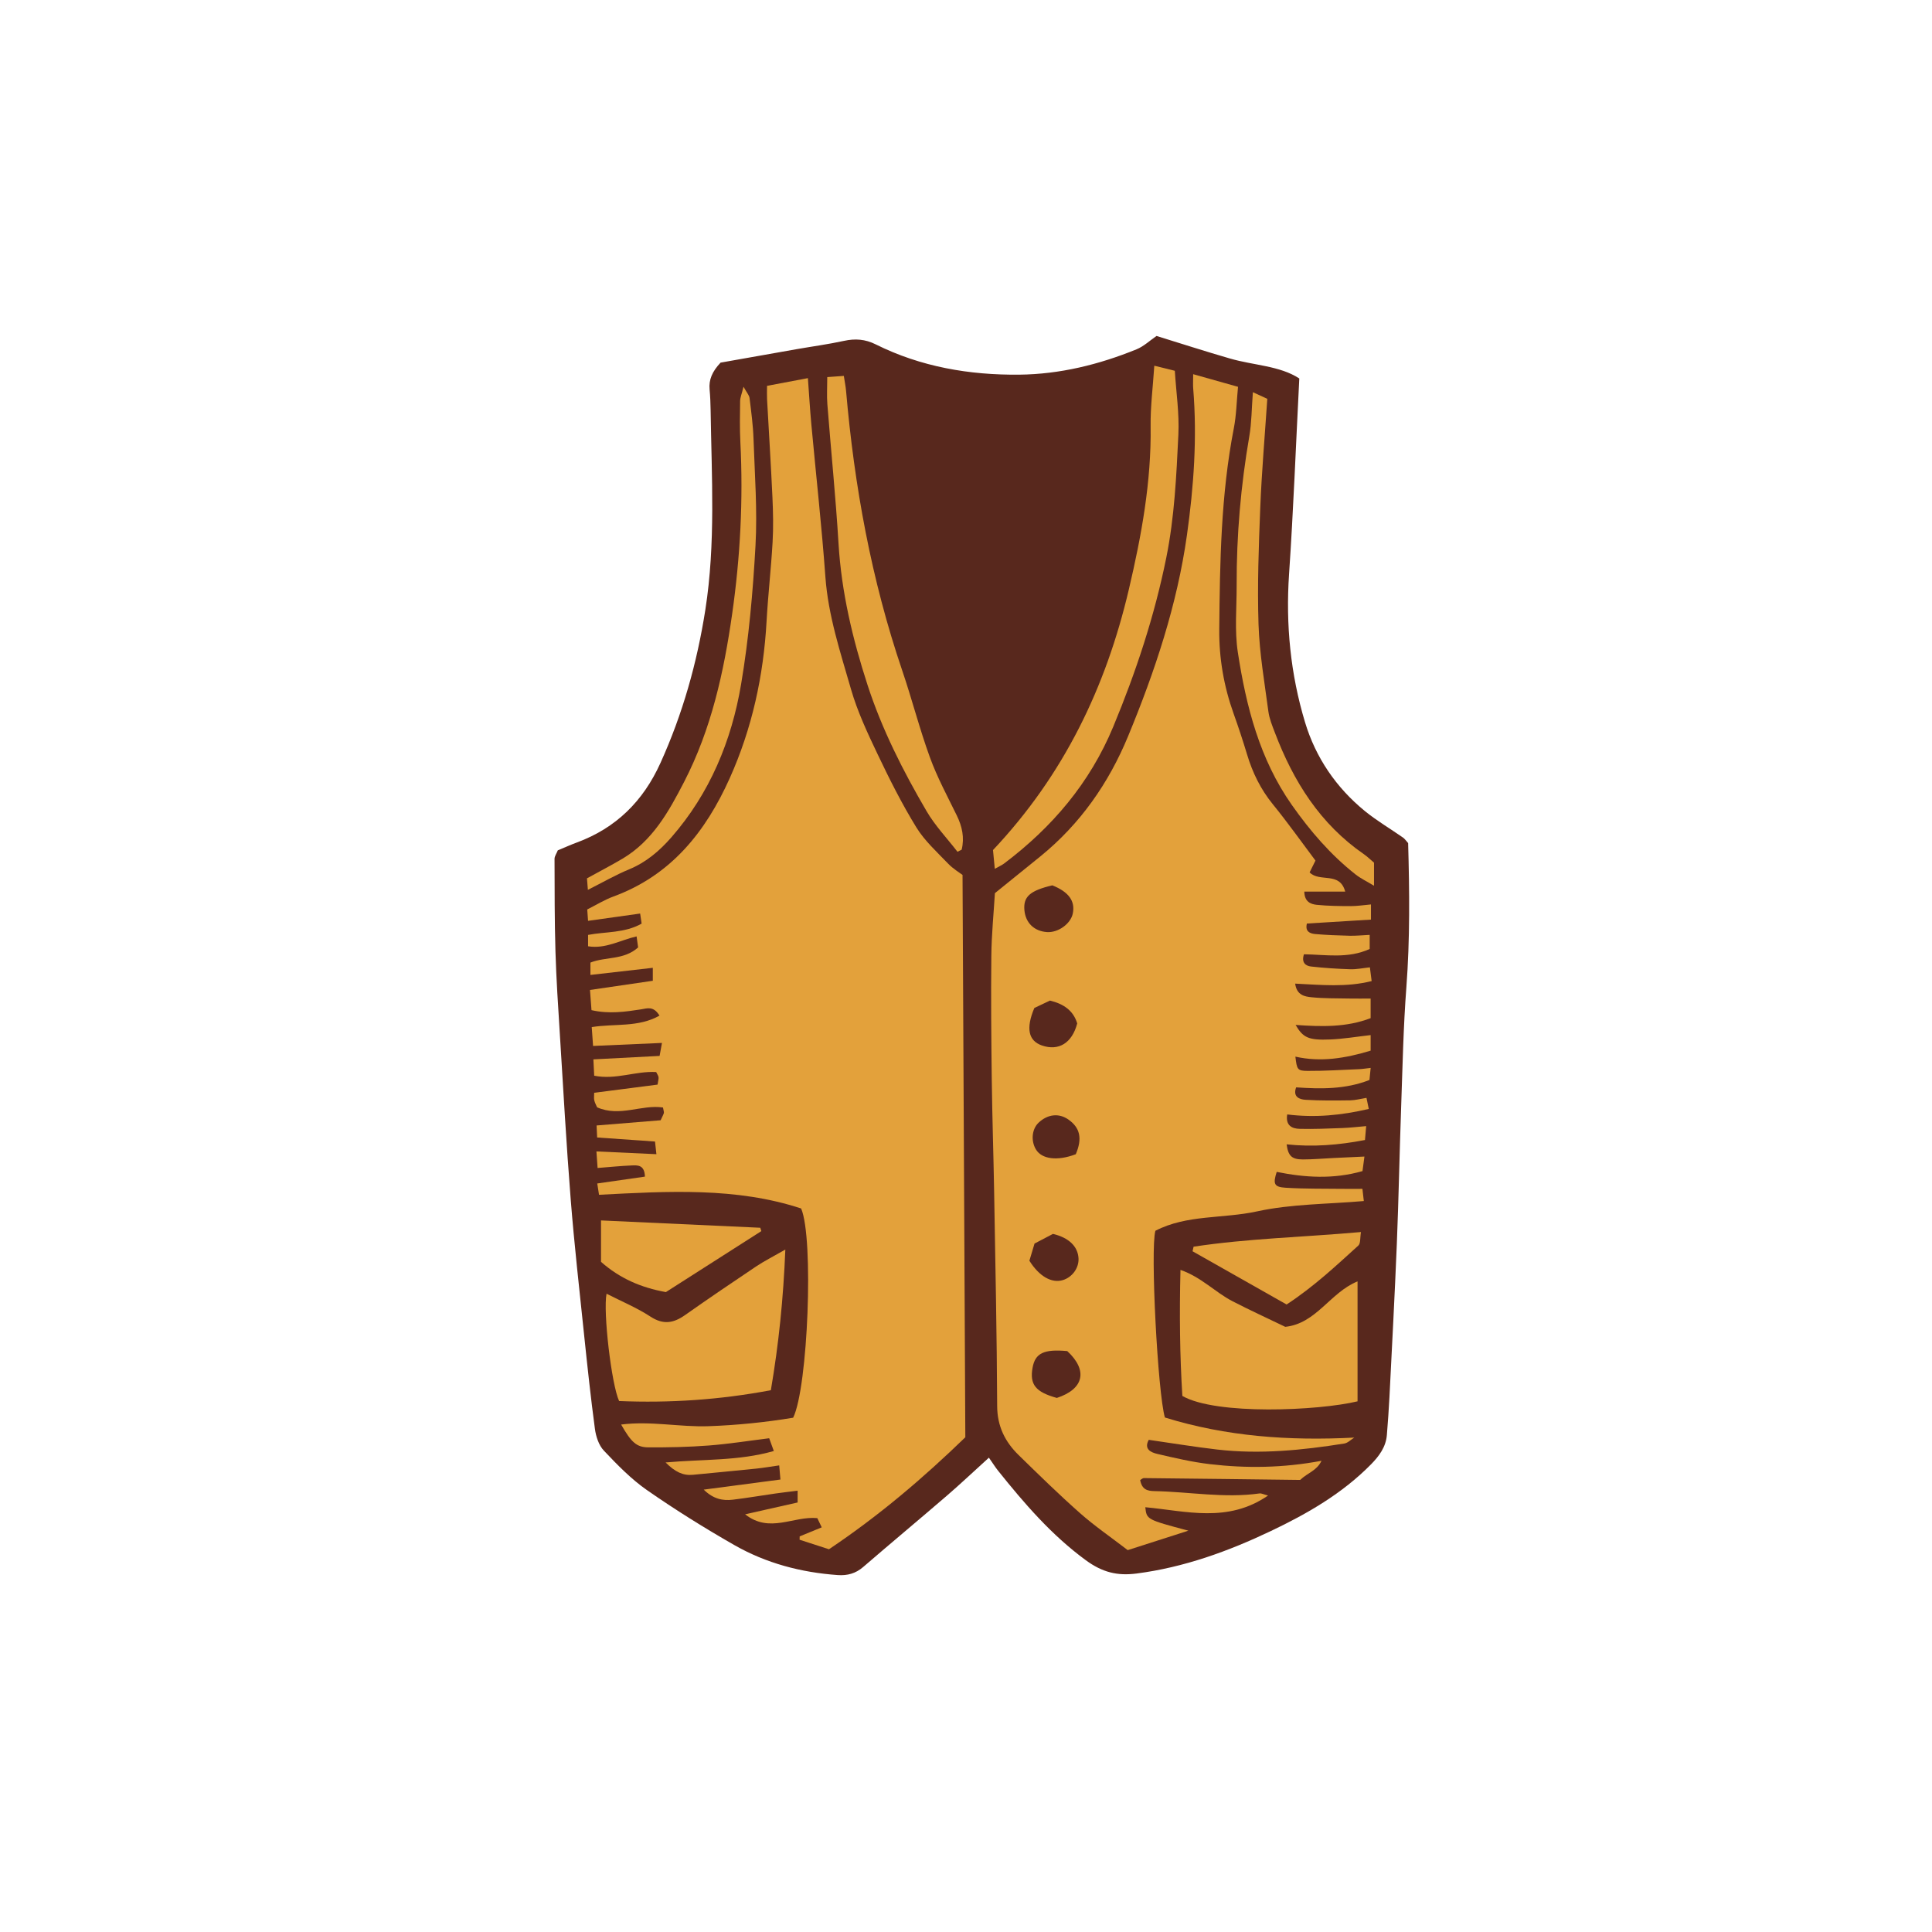 <svg version="1.1" id="svg" xmlns="http://www.w3.org/2000/svg" xmlns:xlink="http://www.w3.org/1999/xlink" x="0px" y="0px"
	 width="200px" height="200px" viewBox="0 0 200 200" enable-background="new 0 0 200 200" xml:space="preserve">
<path class="stroke" fill="#58281d"  d="M145.77,87.278c-0.208-0.228-0.341-0.44-0.531-0.572c-1.312-0.918-2.708-1.735-3.946-2.744
	c-2.975-2.428-5.091-5.534-6.193-9.183c-1.508-4.993-2.013-10.123-1.656-15.361c0.45-6.635,0.703-13.283,1.059-20.239
	c-2.021-1.321-4.705-1.349-7.169-2.063c-2.558-0.74-5.091-1.56-7.61-2.337c-0.695,0.474-1.322,1.077-2.07,1.382
	c-3.887,1.583-7.946,2.581-12.137,2.624c-5.158,0.052-10.192-0.805-14.871-3.139c-1.078-0.537-2.118-0.613-3.278-0.359
	c-1.625,0.354-3.278,0.574-4.917,0.862c-2.688,0.471-5.376,0.951-7.856,1.39c-0.868,0.921-1.232,1.759-1.137,2.785
	c0.065,0.708,0.093,1.422,0.104,2.133c0.102,6.895,0.531,13.785-0.545,20.667c-0.863,5.51-2.35,10.783-4.649,15.862
	c-1.791,3.957-4.595,6.732-8.668,8.235c-0.611,0.225-1.205,0.494-1.956,0.805c-0.136,0.337-0.339,0.61-0.339,0.882
	c0.01,3.201,0,6.403,0.096,9.603c0.085,2.848,0.276,5.693,0.453,8.537c0.355,5.704,0.673,11.412,1.124,17.109
	c0.371,4.679,0.899,9.345,1.386,14.014c0.34,3.254,0.687,6.51,1.122,9.751c0.106,0.785,0.4,1.694,0.924,2.246
	c1.385,1.462,2.816,2.94,4.458,4.084c2.922,2.034,5.955,3.926,9.048,5.693c3.293,1.882,6.911,2.837,10.704,3.105
	c0.999,0.071,1.852-0.158,2.633-0.832c2.883-2.487,5.81-4.924,8.694-7.409c1.381-1.19,2.707-2.445,4.323-3.911
	c0.405,0.579,0.655,0.981,0.949,1.349c2.715,3.39,5.516,6.65,9.079,9.264c1.717,1.259,3.262,1.638,5.26,1.379
	c4.908-0.636,9.486-2.296,13.901-4.398c3.765-1.792,7.388-3.876,10.355-6.891c0.828-0.841,1.552-1.793,1.653-3.045
	c0.105-1.304,0.2-2.608,0.267-3.915c0.265-5.288,0.55-10.574,0.764-15.863c0.192-4.752,0.281-9.509,0.45-14.263
	c0.145-4.106,0.226-8.22,0.538-12.314C145.965,97.211,145.91,92.23,145.77,87.278z"/>
<path fill-rule="evenodd" clip-rule="evenodd" fill="#e3a13b" class="fill" d="M99.93,148.787c-4.349,4.207-8.887,8.088-14.116,11.592
	c-0.883-0.287-1.962-0.637-3.042-0.988c0.004-0.115,0.007-0.229,0.01-0.345c0.722-0.295,1.445-0.592,2.284-0.936
	c-0.201-0.418-0.343-0.713-0.459-0.954c-2.468-0.24-4.929,1.614-7.472-0.395c1.972-0.444,3.686-0.831,5.434-1.224
	c0-0.448,0-0.722,0-1.221c-0.829,0.104-1.568,0.188-2.305,0.293c-1.469,0.21-2.933,0.462-4.405,0.639
	c-1.031,0.123-2.009-0.059-3.009-1.042c2.744-0.362,5.285-0.696,7.94-1.046c-0.046-0.524-0.078-0.889-0.127-1.463
	c-0.885,0.125-1.626,0.256-2.374,0.333c-2.183,0.225-4.369,0.427-6.554,0.64c-1.018,0.099-1.836-0.281-2.834-1.277
	c3.886-0.353,7.558-0.139,11.205-1.186c-0.208-0.567-0.337-0.919-0.48-1.32c-2.151,0.266-4.2,0.594-6.263,0.752
	c-2.072,0.159-4.158,0.201-6.238,0.191c-1.238-0.005-1.779-0.532-2.827-2.362c3.084-0.392,6.068,0.277,9.058,0.171
	c2.976-0.105,5.913-0.408,8.752-0.878c1.533-3.13,2.148-18.604,0.824-21.66c-6.719-2.212-13.775-1.787-20.922-1.417
	c-0.072-0.47-0.123-0.786-0.183-1.172c1.691-0.243,3.297-0.474,4.935-0.708c-0.039-1.244-0.769-1.183-1.388-1.157
	c-1.118,0.047-2.233,0.163-3.512,0.262c-0.043-0.62-0.078-1.113-0.12-1.714c2.123,0.098,4.102,0.188,6.209,0.286
	c-0.065-0.581-0.1-0.901-0.145-1.31c-2.025-0.142-3.967-0.277-5.99-0.419c-0.025-0.541-0.042-0.926-0.058-1.243
	c2.323-0.189,4.54-0.37,6.63-0.54c0.197-0.432,0.292-0.586,0.334-0.754c0.025-0.101-0.03-0.222-0.09-0.567
	c-2.195-0.337-4.49,1.022-6.82-0.02c-0.078-0.185-0.225-0.44-0.291-0.714c-0.055-0.223-0.012-0.469-0.012-0.79
	c2.207-0.285,4.408-0.568,6.562-0.846c0.062-0.427,0.125-0.604,0.1-0.769c-0.024-0.163-0.14-0.313-0.245-0.531
	c-2.106-0.124-4.176,0.831-6.415,0.379c-0.029-0.592-0.055-1.105-0.084-1.691c2.318-0.122,4.543-0.238,6.855-0.359
	c0.078-0.427,0.135-0.739,0.244-1.343c-2.43,0.106-4.704,0.206-7.132,0.312c-0.051-0.734-0.091-1.292-0.138-1.952
	c2.392-0.382,4.817,0.055,7.014-1.186c-0.627-1.038-1.286-0.745-1.9-0.651c-1.644,0.25-3.288,0.502-5.139,0.083
	c-0.051-0.668-0.1-1.335-0.156-2.09c2.252-0.33,4.348-0.636,6.503-0.951c0-0.478,0-0.807,0-1.342
	c-2.181,0.249-4.265,0.486-6.458,0.737c0-0.551,0-0.882,0-1.277c1.561-0.628,3.463-0.238,4.938-1.571
	c-0.044-0.313-0.095-0.679-0.16-1.142c-1.717,0.395-3.203,1.315-5.021,1.024c0-0.358,0-0.681,0-1.178
	c1.819-0.347,3.784-0.174,5.544-1.167c-0.052-0.349-0.1-0.674-0.154-1.044c-1.838,0.258-3.571,0.501-5.392,0.756
	c-0.037-0.513-0.058-0.793-0.085-1.179c0.914-0.458,1.778-0.997,2.715-1.341c5.955-2.188,9.539-6.683,12.039-12.254
	c2.318-5.168,3.496-10.599,3.811-16.242c0.153-2.733,0.467-5.456,0.623-8.188c0.088-1.542,0.055-3.097-0.016-4.642
	c-0.155-3.384-0.371-6.767-0.557-10.15c-0.021-0.407-0.002-0.816-0.002-1.387c1.379-0.261,2.7-0.51,4.229-0.798
	c0.126,1.715,0.215,3.237,0.354,4.755c0.485,5.272,1.074,10.538,1.457,15.817c0.292,4.028,1.555,7.812,2.651,11.63
	c0.669,2.327,1.721,4.561,2.768,6.757c1.221,2.567,2.506,5.121,3.992,7.54c0.857,1.397,2.133,2.548,3.283,3.749
	c0.531,0.555,1.218,0.96,1.503,1.18C99.74,110.311,99.835,129.5,99.93,148.787z"/>
<path fill-rule="evenodd" clip-rule="evenodd" fill="#e3a13b" class="fill" d="M123.516,38.736c1.61,0.453,3.062,0.862,4.643,1.307
	c-0.145,1.495-0.167,2.923-0.437,4.304c-1.336,6.877-1.439,13.838-1.505,20.803c-0.028,2.994,0.477,5.907,1.489,8.734
	c0.499,1.391,0.961,2.796,1.388,4.211c0.568,1.896,1.412,3.62,2.677,5.173c1.53,1.877,2.932,3.86,4.405,5.82
	c-0.193,0.388-0.393,0.79-0.607,1.222c1.048,1.066,3.12-0.131,3.686,1.988c-1.409,0-2.784,0-4.235,0
	c0.021,1.069,0.678,1.305,1.287,1.368c1.175,0.122,2.363,0.131,3.547,0.134c0.645,0.001,1.29-0.104,2.067-0.173
	c0,0.541,0,0.962,0,1.57c-2.306,0.142-4.479,0.275-6.631,0.407c-0.208,0.824,0.312,1.04,0.867,1.088
	c1.183,0.103,2.373,0.148,3.562,0.176c0.642,0.016,1.286-0.053,2.071-0.09c0,0.571,0,1.001,0,1.459
	c-2.24,1.03-4.572,0.578-6.805,0.55c-0.28,0.855,0.166,1.2,0.729,1.265c1.352,0.154,2.713,0.239,4.072,0.284
	c0.634,0.021,1.272-0.118,2.025-0.197c0.068,0.53,0.116,0.905,0.182,1.421c-2.631,0.662-5.217,0.396-7.918,0.264
	c0.163,1.217,1.011,1.341,1.701,1.412c1.299,0.132,2.614,0.104,3.924,0.132c0.694,0.014,1.391,0.002,2.188,0.002
	c0,0.782,0,1.348,0,2.028c-2.498,0.96-5.075,0.893-7.768,0.702c0.78,1.334,1.342,1.594,3.575,1.506
	c1.355-0.053,2.703-0.285,4.194-0.453c0,0.58,0,1.067,0,1.611c-2.595,0.781-5.136,1.218-7.79,0.618
	c0.155,1.329,0.2,1.471,1.262,1.477c1.778,0.01,3.559-0.106,5.338-0.179c0.341-0.015,0.683-0.073,1.193-0.13
	c-0.05,0.499-0.087,0.868-0.126,1.25c-2.513,0.984-5.044,0.935-7.59,0.763c-0.362,0.983,0.337,1.249,0.973,1.288
	c1.537,0.095,3.083,0.076,4.624,0.056c0.524-0.007,1.049-0.155,1.685-0.257c0.078,0.377,0.142,0.685,0.237,1.146
	c-2.833,0.663-5.569,0.929-8.444,0.57c-0.184,1.155,0.497,1.471,1.29,1.492c1.485,0.036,2.973-0.031,4.459-0.085
	c0.759-0.028,1.515-0.122,2.427-0.198c-0.047,0.546-0.081,0.924-0.125,1.439c-2.708,0.52-5.382,0.743-8.11,0.448
	c0.16,1.2,0.53,1.561,1.684,1.563c1.067,0,2.136-0.099,3.204-0.15c0.998-0.049,1.996-0.094,3.166-0.149
	c-0.082,0.615-0.139,1.04-0.201,1.506c-3.031,0.865-5.966,0.669-8.881,0.082c-0.397,1.247-0.278,1.565,0.927,1.641
	c1.956,0.123,3.923,0.088,5.884,0.114c0.646,0.008,1.292,0,2.063,0c0.046,0.398,0.088,0.768,0.144,1.262
	c-3.765,0.33-7.498,0.295-11.055,1.072c-3.512,0.768-7.28,0.321-10.522,2.007c-0.536,1.906,0.244,16.784,0.984,19.33
	c6.332,1.961,12.847,2.431,19.605,2.078c-0.344,0.212-0.664,0.557-1.032,0.616c-4.361,0.694-8.743,1.135-13.157,0.622
	c-2.354-0.273-4.694-0.662-7.087-1.004c-0.526,0.964,0.221,1.302,0.889,1.458c1.791,0.419,3.596,0.841,5.418,1.056
	c3.793,0.447,7.595,0.403,11.575-0.345c-0.483,1.03-1.402,1.218-2.209,1.982c-5.269-0.066-10.718-0.135-16.167-0.19
	c-0.152-0.001-0.307,0.159-0.395,0.207c0.187,0.996,0.762,1.125,1.477,1.14c3.627,0.072,7.239,0.753,10.882,0.241
	c0.195-0.027,0.413,0.097,0.88,0.217c-4.174,2.878-8.486,1.601-12.707,1.21c0.139,1.275,0.139,1.275,4.458,2.428
	c-2.097,0.673-4.194,1.345-6.278,2.013c-1.763-1.354-3.435-2.499-4.94-3.831c-2.185-1.931-4.272-3.976-6.359-6.015
	c-1.406-1.374-2.205-2.978-2.216-5.062c-0.032-7.383-0.188-14.766-0.313-22.148c-0.066-3.869-0.197-7.737-0.245-11.607
	c-0.054-4.284-0.093-8.569-0.046-12.852c0.022-2.197,0.243-4.392,0.369-6.493c1.596-1.291,3.16-2.551,4.718-3.817
	c4.111-3.343,7.057-7.562,9.064-12.416c2.78-6.721,5.082-13.614,6.099-20.841c0.704-5.008,1.064-10.062,0.65-15.134
	C123.487,39.852,123.516,39.448,123.516,38.736z M110.483,139.864c-2.433-0.224-3.327,0.222-3.595,1.731
	c-0.308,1.735,0.32,2.514,2.517,3.118C112.194,143.799,112.654,141.874,110.483,139.864z M108.938,91.65
	c-2.324,0.549-3.018,1.179-2.892,2.575c0.119,1.308,1.007,2.17,2.331,2.263c1.157,0.082,2.459-0.852,2.678-1.92
	C111.318,93.286,110.652,92.338,108.938,91.65z M106.562,130.51c1.028,1.639,2.309,2.338,3.437,2.013
	c1-0.288,1.71-1.269,1.648-2.276c-0.075-1.223-1.003-2.125-2.644-2.515c-0.57,0.299-1.192,0.624-1.908,1
	C106.927,129.29,106.743,129.903,106.562,130.51z M107.074,104.347c-0.898,2.124-0.607,3.399,0.784,3.88
	c1.737,0.598,3.12-0.247,3.655-2.283c-0.407-1.355-1.432-2.025-2.821-2.365C108.166,103.828,107.638,104.079,107.074,104.347z
	 M111.365,119.486c0.697-1.638,0.443-2.752-0.775-3.599c-0.971-0.676-2.127-0.554-3.067,0.325c-0.699,0.654-0.826,1.868-0.287,2.773
	C107.836,119.996,109.447,120.214,111.365,119.486z"/>
<path fill-rule="evenodd" clip-rule="evenodd" fill="#e3a13b" class="fill" d="M140.533,145.065c-4.033,0.974-14.637,1.451-18.135-0.557
	c-0.26-4.142-0.312-8.439-0.196-13.049c2.163,0.75,3.595,2.318,5.382,3.241c1.789,0.925,3.621,1.763,5.465,2.653
	c3.221-0.334,4.637-3.549,7.484-4.705C140.533,136.878,140.533,140.993,140.533,145.065z"/>
<path fill-rule="evenodd" clip-rule="evenodd" fill="#e3a13b" class="fill" d="M81.298,129.354c-0.209,5.121-0.683,9.753-1.499,14.559
	c-5.293,1-10.511,1.339-15.709,1.122c-0.791-1.711-1.673-9.25-1.3-11.11c1.55,0.792,3.136,1.45,4.548,2.372
	c1.329,0.868,2.391,0.677,3.583-0.164c2.425-1.709,4.88-3.375,7.345-5.026C79.093,130.554,79.989,130.104,81.298,129.354z"/>
<path fill-rule="evenodd" clip-rule="evenodd" fill="#e3a13b" class="fill" d="M119.493,37.858c0.828,0.205,1.389,0.343,2.123,0.525
	c0.14,2.235,0.474,4.426,0.369,6.597c-0.205,4.271-0.402,8.554-1.256,12.771c-1.217,6.02-3.131,11.808-5.486,17.476
	c-2.419,5.828-6.323,10.412-11.303,14.167c-0.223,0.168-0.489,0.28-0.96,0.547c-0.082-0.857-0.146-1.529-0.185-1.944
	c7.359-7.809,11.684-16.869,14.056-26.95c1.309-5.57,2.343-11.168,2.261-16.933C119.085,42.12,119.345,40.124,119.493,37.858z"/>
<path fill-rule="evenodd" clip-rule="evenodd" fill="#e3a13b" class="fill" d="M99.119,88.175c-1.078-1.396-2.319-2.696-3.202-4.206
	c-2.436-4.164-4.623-8.479-6.114-13.071c-1.543-4.751-2.697-9.604-3-14.638c-0.289-4.81-0.78-9.607-1.155-14.412
	c-0.069-0.882-0.011-1.773-0.011-2.812c0.637-0.046,1.131-0.082,1.715-0.123c0.094,0.614,0.19,1.073,0.231,1.537
	c0.856,9.874,2.619,19.561,5.817,28.968c1.014,2.98,1.791,6.043,2.869,8.998c0.751,2.059,1.804,4.01,2.77,5.985
	c0.565,1.155,0.817,2.313,0.512,3.555C99.407,88.029,99.263,88.103,99.119,88.175z"/>
<path fill-rule="evenodd" clip-rule="evenodd" fill="#e3a13b" class="fill" d="M129.698,40.6c0.714,0.328,1.069,0.492,1.492,0.687
	c-0.252,3.784-0.577,7.507-0.727,11.237c-0.162,4.035-0.312,8.08-0.181,12.112c0.099,3.015,0.623,6.019,1.021,9.02
	c0.1,0.748,0.403,1.478,0.675,2.192c1.915,5.045,4.689,9.464,9.229,12.591c0.339,0.234,0.635,0.531,1.031,0.865
	c0,0.655,0,1.351,0,2.39c-0.758-0.459-1.378-0.752-1.903-1.166c-2.588-2.035-4.708-4.504-6.596-7.186
	c-3.342-4.747-4.737-10.21-5.598-15.81c-0.348-2.269-0.116-4.628-0.123-6.945c-0.016-5.182,0.431-10.323,1.312-15.434
	C129.569,43.767,129.565,42.339,129.698,40.6z"/>
<path fill-rule="evenodd" clip-rule="evenodd" fill="#e3a13b" class="fill" d="M60.857,92.116c-0.046-0.571-0.071-0.895-0.094-1.19
	c1.28-0.706,2.492-1.333,3.664-2.027c3.119-1.846,4.797-4.869,6.387-7.948c2.822-5.462,4.119-11.37,4.978-17.391
	c0.843-5.896,1.153-11.823,0.851-17.779c-0.072-1.42-0.047-2.845-0.026-4.267c0.007-0.366,0.167-0.729,0.351-1.48
	c0.345,0.625,0.591,0.884,0.625,1.168c0.173,1.413,0.365,2.831,0.412,4.251c0.126,3.677,0.406,7.369,0.204,11.031
	c-0.265,4.795-0.692,9.609-1.489,14.34c-0.989,5.87-3.24,11.3-7.223,15.86c-1.213,1.389-2.598,2.577-4.358,3.305
	C63.727,90.571,62.395,91.342,60.857,92.116z"/>
<path fill-rule="evenodd" clip-rule="evenodd" fill="#e3a13b" class="fill" d="M78.814,127.444c-3.318,2.119-6.637,4.238-9.883,6.313
	c-2.611-0.47-4.787-1.434-6.714-3.131c0-1.417,0-2.819,0-4.288c5.562,0.256,11.024,0.507,16.486,0.758
	C78.741,127.213,78.777,127.328,78.814,127.444z"/>
<path fill-rule="evenodd" clip-rule="evenodd" fill="#e3a13b" class="fill" d="M133.188,135.041c-3.372-1.908-6.554-3.709-9.735-5.51
	c0.036-0.159,0.072-0.317,0.107-0.475c5.648-0.858,11.366-0.982,17.327-1.516c-0.104,0.599-0.027,1.176-0.272,1.398
	C138.293,131.046,136,133.2,133.188,135.041z"/>
</svg>
